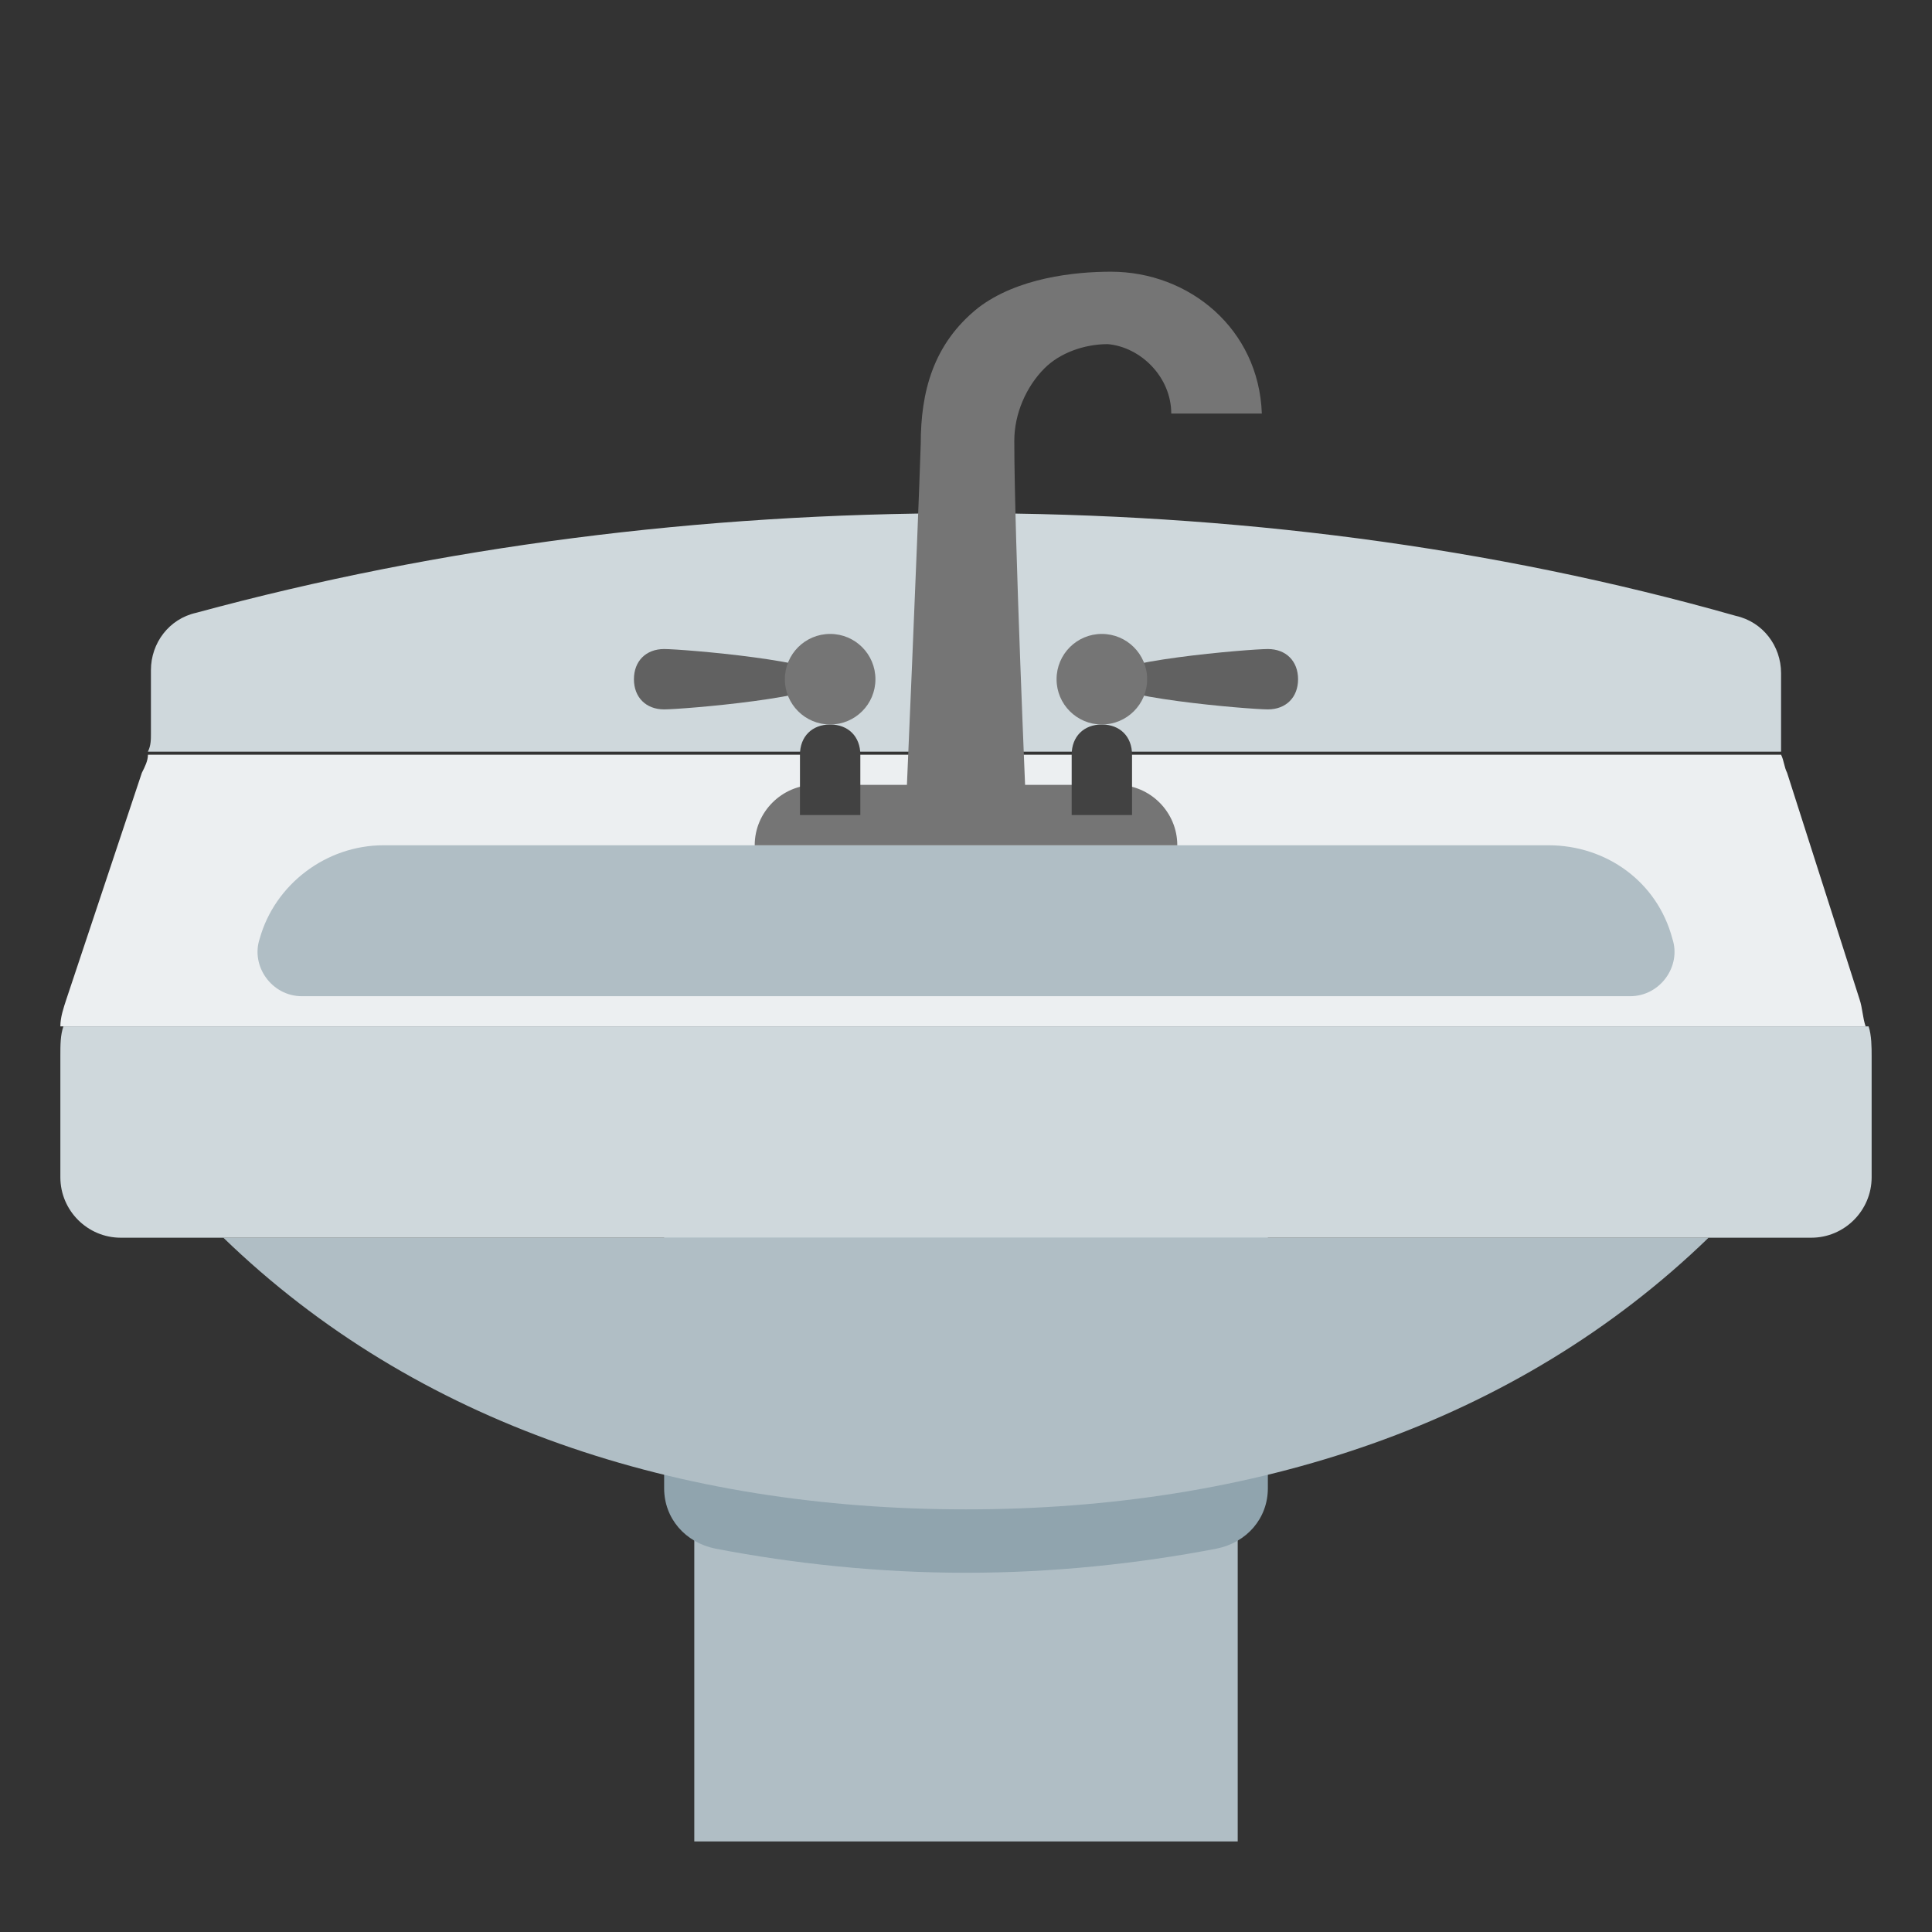 <svg width="33" height="33" viewBox="0 0 33 33" fill="none" xmlns="http://www.w3.org/2000/svg">
<rect x="0" y="0" width="33" height="33" fill="#333333" stroke="none"/>
<path d="M21.141 23.203H11.859V31.453H21.141V23.203Z" fill="#B0BEC5"/>
<path d="M11.344 25.42C11.344 25.936 11.705 26.348 12.22 26.452C13.561 26.709 15.005 26.864 16.5 26.864C17.995 26.864 19.439 26.709 20.78 26.452C21.295 26.348 21.656 25.936 21.656 25.42V20.109H11.344V25.42Z" fill="#90A4AE"/>
<path d="M29.184 21.141H3.815C7.115 24.337 11.601 25.781 16.5 25.781C21.398 25.781 25.884 24.337 29.184 21.141Z" fill="#B0BEC5"/>
<path d="M1.031 18.047V20.109C1.031 20.677 1.495 21.141 2.062 21.141H30.938C31.505 21.141 31.969 20.677 31.969 20.109V18.047C31.969 17.892 31.969 17.686 31.917 17.531H1.083C1.031 17.686 1.031 17.841 1.031 18.047Z" fill="#CFD8DC"/>
<path d="M30.525 13.2C30.473 13.097 30.473 12.994 30.422 12.891H2.527C2.527 12.994 2.475 13.097 2.423 13.2L1.134 17.067C1.083 17.222 1.031 17.377 1.031 17.531H31.866C31.814 17.377 31.814 17.222 31.762 17.067L30.525 13.2Z" fill="#ECEFF1"/>
<path d="M27.844 17.016H5.156C4.641 17.016 4.28 16.5 4.435 16.036C4.692 15.108 5.569 14.438 6.549 14.438H26.452C27.431 14.438 28.308 15.056 28.566 16.036C28.721 16.5 28.36 17.016 27.844 17.016Z" fill="#B0BEC5"/>
<path d="M30.422 12.581V11.498C30.422 11.034 30.112 10.622 29.648 10.519C25.472 9.333 21.037 8.766 16.5 8.766C11.962 8.766 7.528 9.333 3.351 10.467C2.887 10.57 2.578 10.983 2.578 11.447V12.53C2.578 12.633 2.578 12.736 2.526 12.839H30.422C30.422 12.787 30.422 12.684 30.422 12.581Z" fill="#CFD8DC"/>
<path d="M12.891 14.438C12.891 13.87 13.355 13.406 13.922 13.406H19.078C19.645 13.406 20.109 13.87 20.109 14.438H12.891Z" fill="#757575"/>
<path d="M14.695 13.922H13.664V12.891C13.664 12.581 13.87 12.375 14.18 12.375C14.489 12.375 14.695 12.581 14.695 12.891V13.922Z" fill="#424242"/>
<path d="M14.18 11.602C14.18 11.911 11.653 12.117 11.344 12.117C11.034 12.117 10.828 11.911 10.828 11.602C10.828 11.292 11.034 11.086 11.344 11.086C11.653 11.086 14.18 11.292 14.18 11.602Z" fill="#616161"/>
<path d="M14.18 12.375C14.607 12.375 14.953 12.029 14.953 11.602C14.953 11.174 14.607 10.828 14.18 10.828C13.752 10.828 13.406 11.174 13.406 11.602C13.406 12.029 13.752 12.375 14.18 12.375Z" fill="#757575"/>
<path d="M18.305 13.922H19.336V12.891C19.336 12.581 19.13 12.375 18.82 12.375C18.511 12.375 18.305 12.581 18.305 12.891V13.922Z" fill="#424242"/>
<path d="M18.82 11.602C18.82 11.911 21.347 12.117 21.656 12.117C21.966 12.117 22.172 11.911 22.172 11.602C22.172 11.292 21.966 11.086 21.656 11.086C21.347 11.086 18.82 11.292 18.82 11.602Z" fill="#616161"/>
<path d="M18.82 12.375C19.247 12.375 19.594 12.029 19.594 11.602C19.594 11.174 19.247 10.828 18.82 10.828C18.393 10.828 18.047 11.174 18.047 11.602C18.047 12.029 18.393 12.375 18.82 12.375Z" fill="#757575"/>
<path d="M15.727 7.58C15.727 6.703 15.933 5.878 16.706 5.259C17.377 4.744 18.356 4.641 18.975 4.641C20.316 4.641 21.502 5.62 21.553 7.064H20.006C20.006 6.445 19.491 5.93 18.923 5.878C18.511 5.878 18.098 6.033 17.841 6.291C17.531 6.6 17.325 7.064 17.325 7.528C17.325 9.178 17.531 13.922 17.531 13.922H15.469C15.469 13.922 15.675 9.178 15.727 7.58Z" fill="#757575"/>
</svg>
